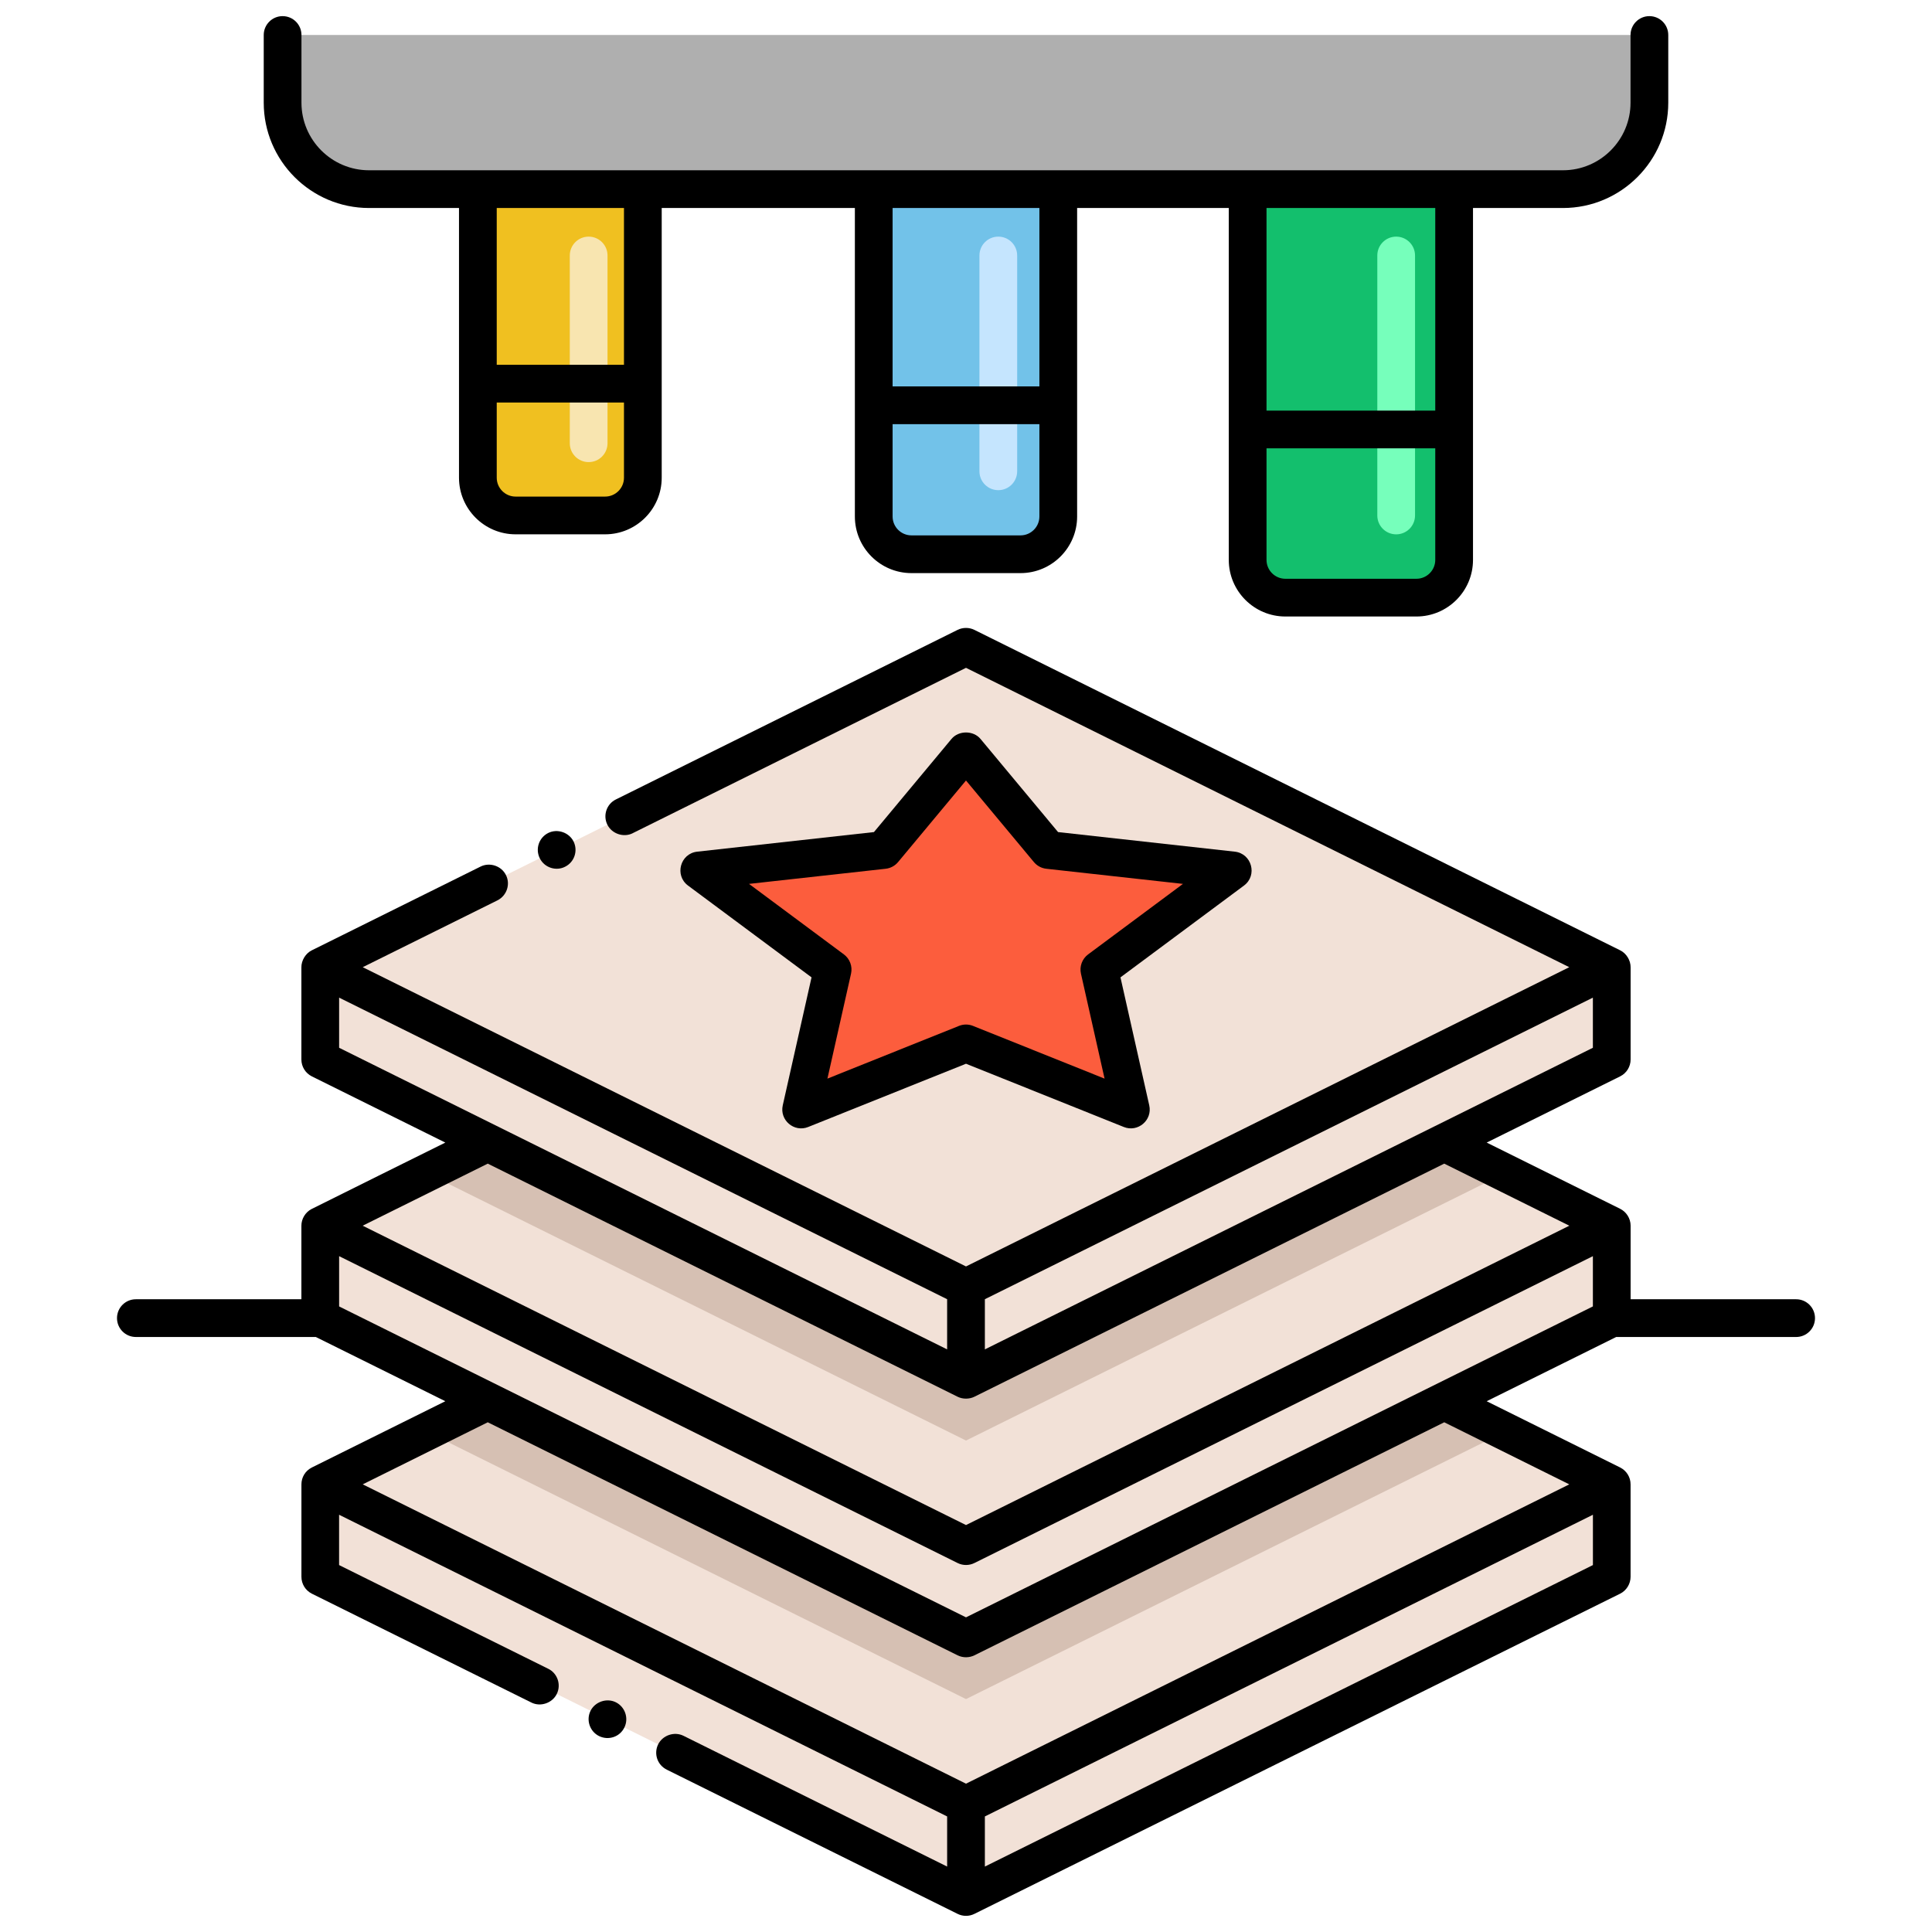 <?xml version="1.0" encoding="utf-8"?>
<!-- Generator: Adobe Illustrator 24.0.0, SVG Export Plug-In . SVG Version: 6.00 Build 0)  -->
<svg version="1.1" id="Layer_1" xmlns="http://www.w3.org/2000/svg" xmlns:xlink="http://www.w3.org/1999/xlink" x="0px" y="0px"
	 viewBox="0 0 256 256" style="enable-background:new 0 0 256 256;" xml:space="preserve">
<style type="text/css">
	.st0{fill:#FC5D3D;}
	.st1{fill:#AFAFAF;}
	.st2{fill:#72C2E9;}
	.st3{fill:#FFFFFF;}
	.st4{fill:#EFEFEF;}
	.st5{fill:#878787;}
	.st6{fill:#F0C020;}
	.st7{fill:#F8E5B0;}
	.st8{fill:#B34F33;}
	.st9{fill:#FFCBC3;}
	.st10{fill:#FFB69F;}
	.st11{fill:#C5E5FE;}
	.st12{fill:#13BF6D;}
	.st13{fill:#F9E5AF;}
	.st14{fill:#7A7380;}
	.st15{fill:#72C1E8;}
	.st16{fill:#C5E5FF;}
	.st17{fill:#FFCBC2;}
	.st18{fill:#6E6D6C;}
	.st19{fill:#F2E1D7;}
	.st20{fill:#7D7B79;}
	.st21{fill:#D6C0B3;}
	.st22{fill:#76FFBB;}
	.st23{fill:#CF941C;}
	.st24{fill:#7C7B7A;}
	.st25{fill:#FEB69F;}
	.st26{fill:#E8A61E;}
	.st27{fill:#EFF0F0;}
	.st28{fill:#EDC21D;}
	.st29{fill:#4BA5C8;}
	.st30{fill:#E8A61F;}
	.st31{fill:#823A26;}
	.st32{fill:#4C4944;}
	.st33{fill:#4C4945;}
</style>
<g>
	<path class="st19" d="M199.462,189.69l-8.096-4.017L128,217.097l-63.366-31.426l-8.096,4.018l-14.103,6.998v12.239L128,251.363
		c74.308-36.852,56.81-28.171,85.566-42.436v-12.239L199.462,189.69z"/>
	<polygon class="st21" points="199.462,189.69 128,225.137 56.538,189.69 64.634,185.671 128,217.097 191.366,185.673 	"/>
	<path class="st19" d="M199.48,155.422l-8.114-4.026L128,182.836l-63.366-31.44l-8.114,4.026l-14.085,6.989v12.248l22.2,11.012
		L128,217.097l63.366-31.424l22.2-11.014v-12.248L199.48,155.422z"/>
	<polygon class="st21" points="199.48,155.422 128,190.879 56.52,155.422 64.634,151.396 128,182.836 191.366,151.396 	"/>
	<path class="st19" d="M128,85.702l-85.566,42.454v12.23c28.781,14.28,11.22,5.568,85.566,42.445l63.366-31.431l22.2-11.014v-12.23
		L128,85.702z"/>
	<polygon class="st0" points="128,99.512 138.922,112.629 163.343,115.335 145.672,128.468 149.843,147.013 128,138.257 
		106.157,147.013 110.328,128.468 92.657,115.335 117.078,112.629 	"/>
	<path class="st1" d="M218.554,4.637v8.969c0,6.335-5.132,11.455-11.455,11.455H48.901c-6.323,0-11.455-5.12-11.455-11.455V4.637
		H218.554z"/>
	<path class="st12" d="M192.68,25.06v49.13c0,2.761-2.239,5-5,5h-17.36c-2.761,0-5-2.239-5-5V25.06H192.68z"/>
	<path class="st6" d="M85.18,25.06V63.3c0,2.761-2.239,5-5,5H68.32c-2.761,0-5-2.239-5-5V25.06H85.18z"/>
	<path class="st7" d="M78,61.232c-1.381,0-2.5-1.119-2.5-2.5V33.855c0-1.381,1.119-2.5,2.5-2.5s2.5,1.119,2.5,2.5v24.877
		C80.5,60.113,79.381,61.232,78,61.232z"/>
	<path class="st22" d="M185,70.804c-1.381,0-2.5-1.119-2.5-2.5V33.855c0-1.381,1.119-2.5,2.5-2.5s2.5,1.119,2.5,2.5v34.449
		C187.5,69.685,186.381,70.804,185,70.804z"/>
	<path class="st2" d="M140.225,25.06v43.38c0,2.761-2.239,5-5,5h-14.45c-2.761,0-5-2.239-5-5V25.06H140.225z"/>
	<path class="st11" d="M132.28,64.95c-1.381,0-2.5-1.119-2.5-2.5V33.855c0-1.381,1.119-2.5,2.5-2.5s2.5,1.119,2.5,2.5V62.45
		C134.78,63.831,133.661,64.95,132.28,64.95z"/>
	<path d="M72.65,110.37c-1.246,0.623-1.736,2.117-1.13,3.35c0.649,1.3,2.201,1.722,3.35,1.13c1.24-0.61,1.74-2.11,1.13-3.35
		C75.4,110.3,73.86,109.77,72.65,110.37z"/>
	<path d="M163.619,112.85l-23.42-2.595l-10.277-12.343c-0.95-1.141-2.893-1.141-3.843,0l-10.277,12.343l-23.42,2.595
		c-2.254,0.25-3.032,3.142-1.216,4.491l16.367,12.164l-3.814,16.958c-0.44,1.957,1.497,3.618,3.369,2.869L128,140.95l20.913,8.383
		c1.856,0.744,3.812-0.896,3.369-2.869l-3.814-16.958l16.367-12.164C166.655,115.989,165.868,113.1,163.619,112.85z
		 M144.181,126.462c-0.793,0.589-1.165,1.591-0.948,2.555l3.128,13.906l-17.431-6.987c-0.598-0.24-1.262-0.24-1.86,0l-17.431,6.987
		l3.128-13.906c0.217-0.964-0.154-1.966-0.948-2.555l-12.57-9.342l18.104-2.005c0.643-0.071,1.232-0.389,1.646-0.885l9-10.81
		l9,10.81c0.414,0.497,1.003,0.814,1.646,0.885l18.104,2.005L144.181,126.462z"/>
	<path d="M37.446,2.138c-1.381,0-2.5,1.119-2.5,2.5v8.969c0,7.695,6.26,13.955,13.956,13.955H60.82V63.3c0,4.136,3.364,7.5,7.5,7.5
		h11.86c4.136,0,7.5-3.364,7.5-7.5V27.562h25.595V68.44c0,4.136,3.364,7.5,7.5,7.5h14.45c4.136,0,7.5-3.364,7.5-7.5V27.562h20.095
		V74.19c0,4.136,3.364,7.5,7.5,7.5h17.36c4.136,0,7.5-3.364,7.5-7.5V27.562h11.918c7.695,0,13.956-6.26,13.956-13.955V4.638
		c0-1.381-1.119-2.5-2.5-2.5s-2.5,1.119-2.5,2.5v8.969c0,4.938-4.018,8.955-8.956,8.955c-235.347,0-130.055,0-158.197,0
		c-4.938,0-8.956-4.017-8.956-8.955V4.638C39.946,3.257,38.827,2.138,37.446,2.138z M80.18,65.8H68.32c-1.378,0-2.5-1.122-2.5-2.5
		v-9.964h16.86V63.3C82.68,64.679,81.559,65.8,80.18,65.8z M82.68,48.336H65.82V27.562h16.86V48.336z M135.225,70.94h-14.45
		c-1.378,0-2.5-1.122-2.5-2.5V56.201h19.45V68.44C137.725,69.818,136.604,70.94,135.225,70.94z M137.725,51.201h-19.45V27.562h19.45
		V51.201z M187.68,76.69h-17.36c-1.378,0-2.5-1.122-2.5-2.5V59.407h22.36V74.19C190.18,75.568,189.059,76.69,187.68,76.69z
		 M190.18,54.407h-22.36V27.562h22.36V54.407z"/>
	<path d="M237.997,172.158h-21.932v-9.748c0-0.979-0.585-1.844-1.389-2.239c-17.39-8.629-13.015-6.458-17.682-8.774l17.682-8.771
		c0.851-0.422,1.389-1.29,1.389-2.24V128.19c0.011-0.949-0.569-1.87-1.386-2.27l-85.57-42.46c-0.69-0.34-1.53-0.34-2.22,0
		l-45.28,22.47c-1.24,0.61-1.74,2.12-1.13,3.35c0.6,1.2,2.14,1.73,3.35,1.13c0,0,0.01,0,0.01-0.01L128,88.49l79.937,39.668
		c-4.064,2.016-55.728,27.644-79.937,39.652c-22.584-11.202-78.155-38.768-79.937-39.652L65.92,119.3
		c1.228-0.624,1.742-2.126,1.12-3.35c-0.59-1.21-2.14-1.73-3.35-1.13l-22.37,11.1c-0.823,0.4-1.4,1.344-1.385,2.274v12.193
		c0,0.95,0.538,1.817,1.389,2.24l17.683,8.771c-0.484,0.24-17.264,8.559-17.741,8.813c-0.823,0.436-1.33,1.31-1.33,2.199v9.748
		H18.003c-1.381,0-2.5,1.119-2.5,2.5s1.119,2.5,2.5,2.5h23.845l17.161,8.511c-18.107,8.988-17.708,8.794-17.708,8.794
		c-0.86,0.439-1.36,1.293-1.36,2.227v12.24c0,0.95,0.53,1.81,1.38,2.24l29.1,14.43c1.21,0.6,2.75,0.07,3.35-1.13
		c0.616-1.233,0.105-2.753-1.13-3.35l-27.71-13.74v-6.669l80.57,39.976v6.642L90.56,230c-1.21-0.6-2.75-0.07-3.35,1.13
		c-0.61,1.24-0.11,2.74,1.13,3.35c0,0.01,0.01,0.01,0.01,0.01l38.54,19.11c0.729,0.361,1.545,0.334,2.22,0
		c93.829-46.525,76.609-38.004,85.57-42.43c0.84-0.42,1.38-1.3,1.38-2.24v-12.24c0-0.974-0.547-1.82-1.38-2.24l-17.688-8.78
		l17.161-8.511h23.844c1.381,0,2.5-1.119,2.5-2.5S239.378,172.158,237.997,172.158z M130.5,172.152
		c27.879-13.829,9.357-4.643,80.565-39.96v6.644c-18.394,9.124-64.393,31.942-80.565,39.964V172.152z M44.935,138.836v-6.644
		c70.76,35.095,54.424,26.992,80.565,39.96v6.648C116.625,174.398,53.891,143.279,44.935,138.836z M64.631,154.188
		c31.083,15.419,16.42,8.144,62.257,30.887c0.727,0.361,1.605,0.307,2.223,0c45.945-22.796,31.907-15.832,62.257-30.887
		c8.831,4.381,5.149,2.554,16.577,8.224L128,202.078l-79.945-39.666L64.631,154.188z M211.07,207.38
		c-14.04,6.96-25.106,12.443-80.57,39.95v-6.642l80.57-39.976V207.38z M207.937,196.685L128,236.346l-79.937-39.662l16.567-8.224
		l62.26,30.88c0.741,0.364,1.58,0.315,2.22,0l62.26-30.88L207.937,196.685z M211.065,173.108L128,214.307l-83.065-41.198v-6.662
		l81.954,40.662c0.745,0.369,1.568,0.326,2.223,0l81.954-40.662V173.108z"/>
	<path d="M78.25,226.69c-0.61,1.23-0.1,2.74,1.13,3.35c1.258,0.611,2.745,0.108,3.35-1.13c0.61-1.23,0.1-2.74-1.13-3.35
		C80.39,224.96,78.85,225.49,78.25,226.69z"/>
</g>
</svg>
